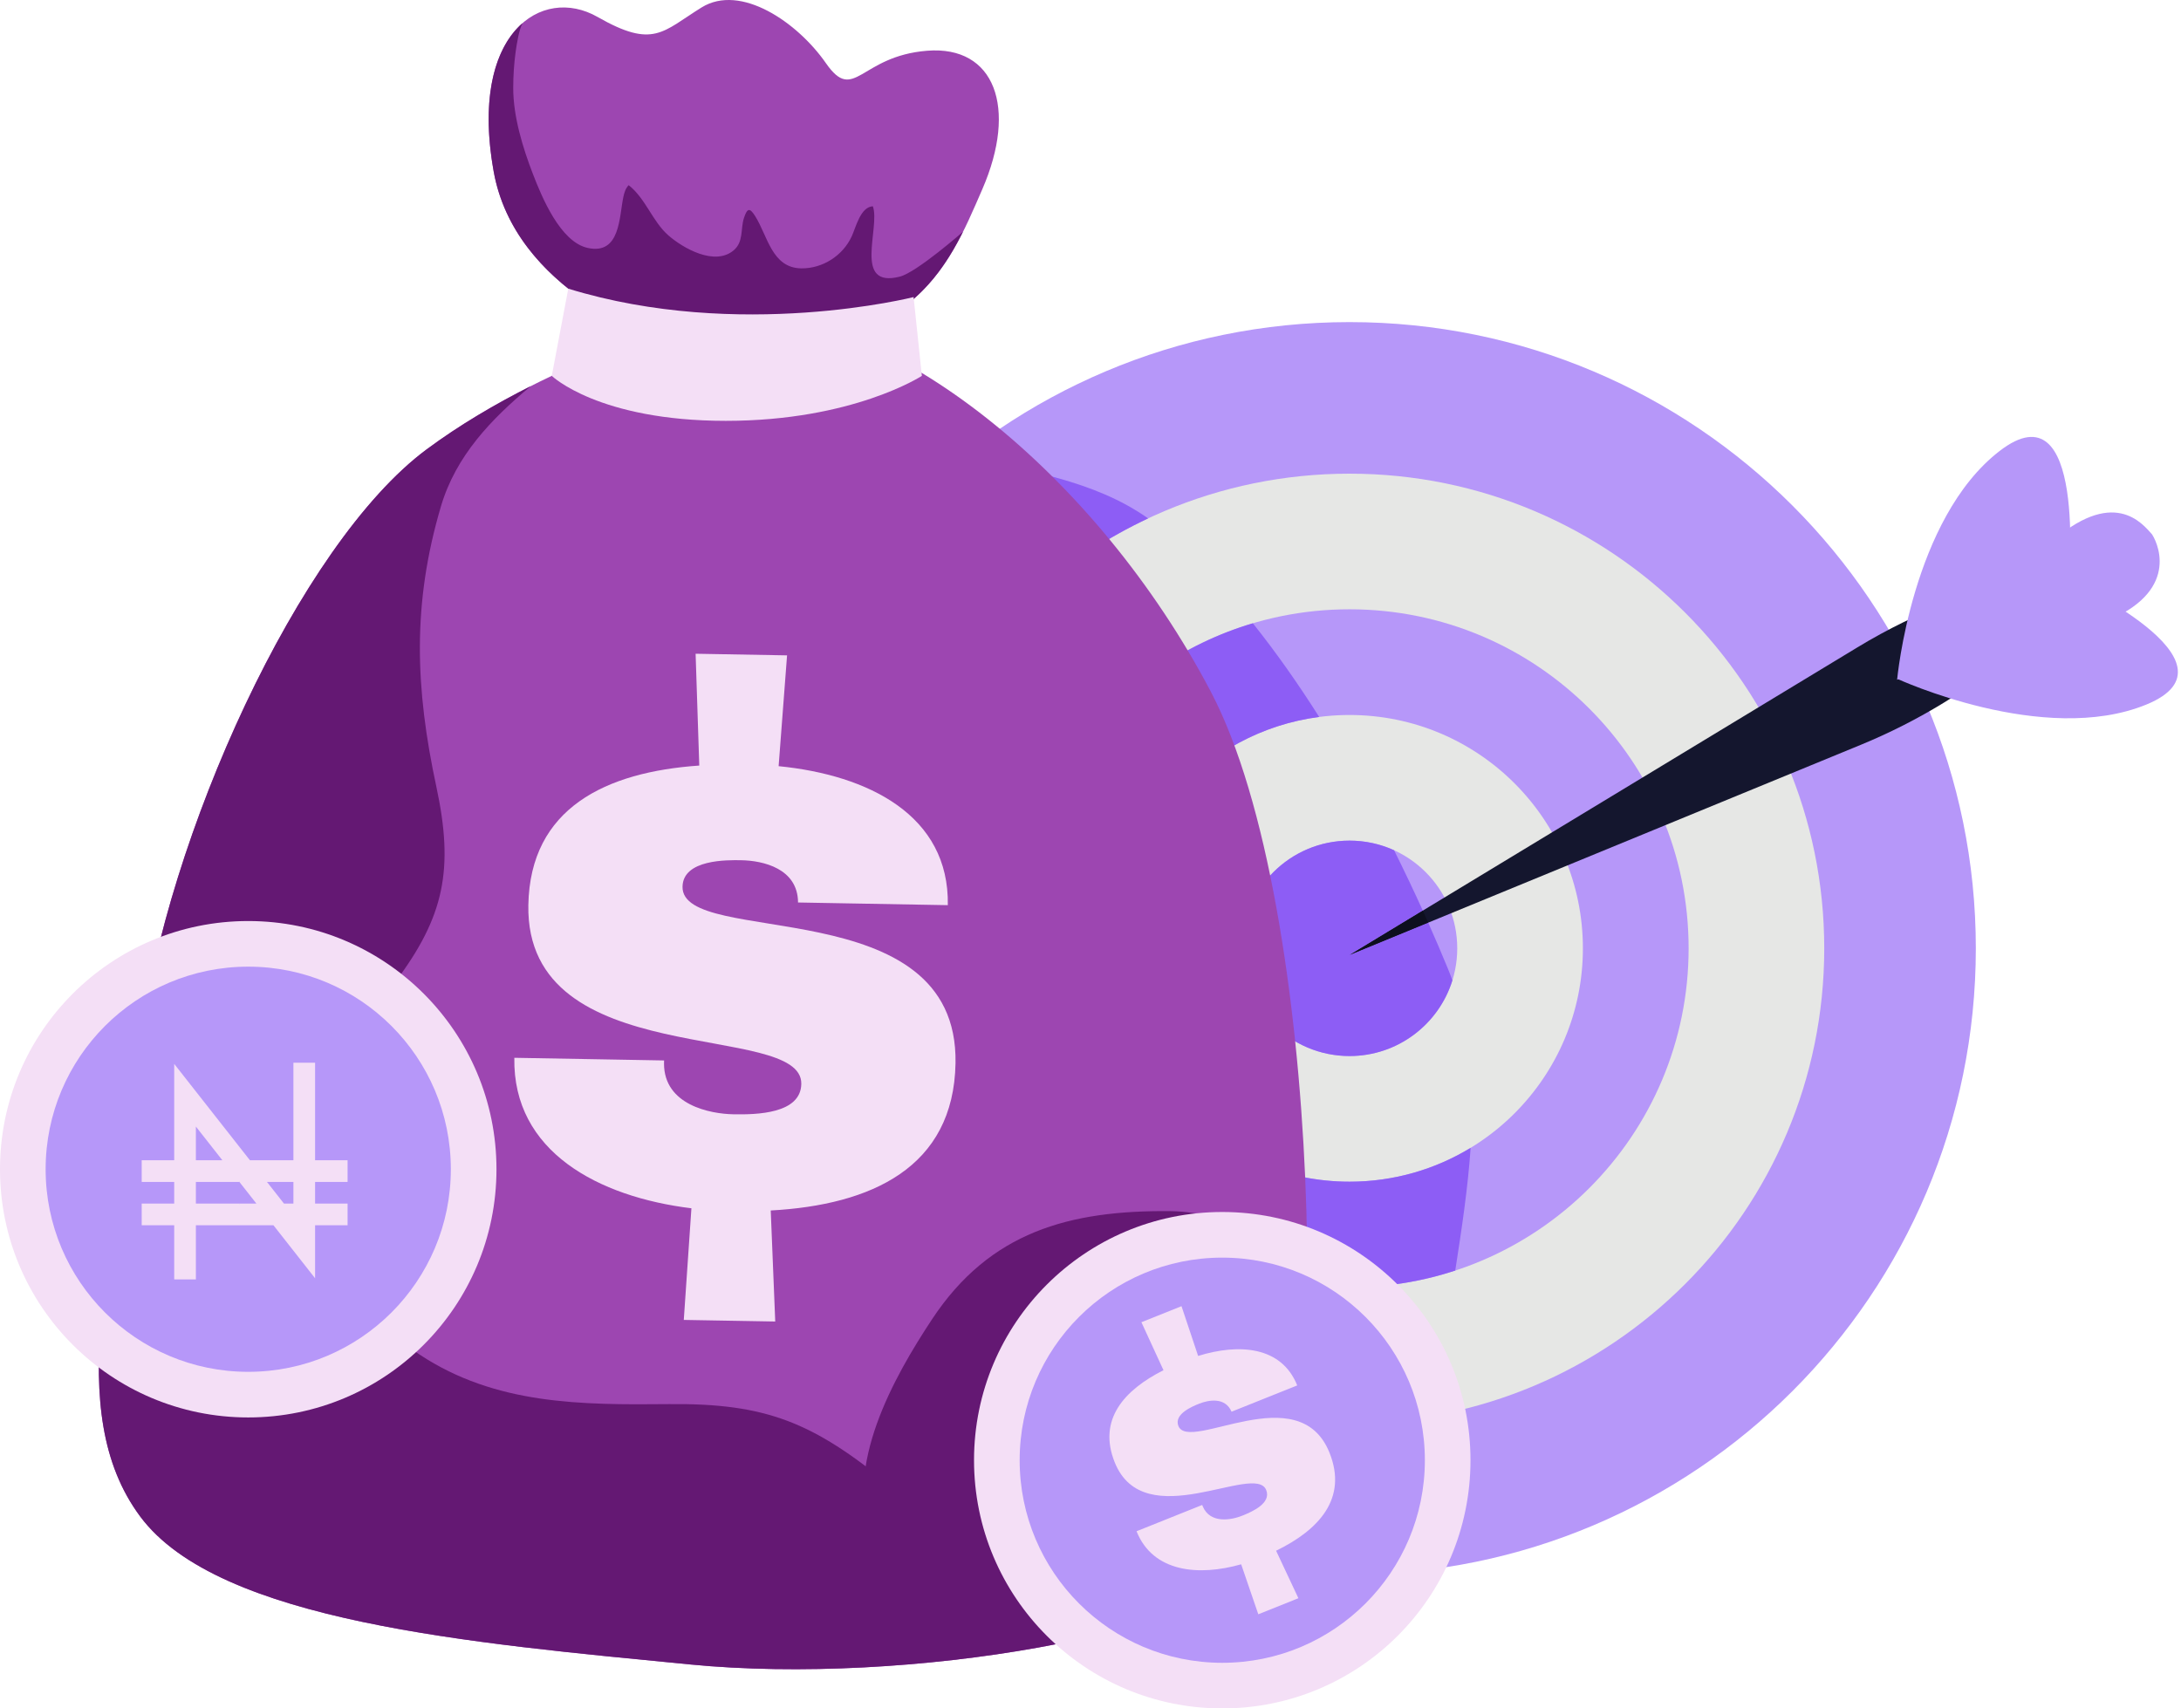 <svg width="277" height="217" viewBox="0 0 277 217" fill="none" xmlns="http://www.w3.org/2000/svg">
<path d="M250.942 120.456C250.942 164.385 215.33 200 171.4 200C127.468 200 91.856 164.385 91.856 120.456C91.856 76.524 127.468 40.913 171.4 40.913C215.33 40.913 250.942 76.524 250.942 120.456Z" fill="#B697F9"/>
<path d="M231.69 120.457C231.69 153.753 204.697 180.746 171.4 180.746C138.102 180.746 111.108 153.753 111.108 120.457C111.108 87.159 138.102 60.164 171.4 60.164C204.697 60.164 231.69 87.159 231.69 120.457Z" fill="#E6E7E5"/>
<path d="M214.465 120.456C214.465 144.238 195.184 163.52 171.401 163.52C147.616 163.52 128.336 144.238 128.336 120.456C128.336 96.67 147.616 77.391 171.401 77.391C195.184 77.391 214.465 96.67 214.465 120.456Z" fill="#B697F9"/>
<path d="M201.037 120.456C201.037 136.824 187.768 150.095 171.4 150.095C155.03 150.095 141.76 136.824 141.76 120.456C141.76 104.087 155.03 90.816 171.4 90.816C187.768 90.816 201.037 104.087 201.037 120.456Z" fill="#E6E7E5"/>
<path d="M185.079 120.455C185.079 128.009 178.954 134.136 171.4 134.136C163.844 134.136 157.72 128.009 157.72 120.455C157.72 112.899 163.844 106.775 171.4 106.775C178.954 106.775 185.079 112.899 185.079 120.455Z" fill="#B697F9"/>
<path d="M273.33 67.882C272.105 66.52 268.406 61.709 260.185 69.148C252.356 76.23 242.854 86.34 242.854 86.34C242.854 86.34 256.283 82.853 266.253 79.379C276.721 75.733 274.332 69.464 273.33 67.882Z" fill="#B697F9"/>
<path d="M261.709 71.079L247.908 76.354C243.747 77.941 239.738 79.901 235.929 82.211L171.4 121.299L236.338 94.603C243.664 91.591 250.459 87.428 256.47 82.271L263.848 75.942C262.791 74.503 262.071 72.844 261.709 71.079Z" fill="#14162E"/>
<path d="M240.945 86.34C240.945 86.34 242.802 65.905 253.949 57.294C265.095 48.68 262.73 73.844 262.73 73.844L240.945 86.34Z" fill="#B697F9"/>
<path d="M240.945 86.214C240.945 86.214 259.567 94.83 272.602 89.49C285.637 84.146 262.664 73.605 262.664 73.605L240.945 86.214Z" fill="#B697F9"/>
<path d="M171.57 200C171.58 200 171.591 200 171.602 200C171.591 200 171.58 200 171.57 200ZM91.856 120.316C91.856 120.3 91.856 120.286 91.856 120.27C91.856 120.286 91.856 120.3 91.856 120.316ZM91.856 120.176C91.856 120.16 91.856 120.14 91.856 120.124C91.856 120.138 91.856 120.16 91.856 120.176ZM91.858 120.033C91.858 120.014 91.858 119.998 91.858 119.981C91.858 119.998 91.858 120.014 91.858 120.033ZM91.858 119.888C91.858 119.874 91.859 119.858 91.859 119.841C91.859 119.858 91.858 119.874 91.858 119.888ZM91.859 119.742C91.86 119.726 91.86 119.715 91.86 119.701C91.86 119.712 91.86 119.729 91.859 119.742ZM91.863 119.416C91.863 119.41 91.863 119.405 91.863 119.402C91.863 119.405 91.863 119.413 91.863 119.416ZM91.864 119.27C91.865 119.262 91.865 119.256 91.865 119.251C91.865 119.256 91.865 119.265 91.864 119.27ZM91.866 119.124C91.867 119.119 91.867 119.111 91.867 119.103C91.867 119.111 91.867 119.116 91.866 119.124ZM91.869 118.976C91.869 118.971 91.869 118.965 91.869 118.96C91.869 118.965 91.869 118.971 91.869 118.976Z" fill="#EC90A7"/>
<path d="M171.4 200C127.469 200 91.856 164.385 91.856 120.456C91.856 120.41 91.856 120.363 91.856 120.316C91.856 120.3 91.856 120.286 91.856 120.27C91.856 120.239 91.856 120.206 91.856 120.176C91.856 120.16 91.856 120.138 91.856 120.124C91.856 120.094 91.856 120.064 91.858 120.033C91.858 120.014 91.858 119.998 91.858 119.981C91.858 119.948 91.858 119.921 91.858 119.888C91.858 119.874 91.859 119.858 91.859 119.841C91.859 119.808 91.859 119.773 91.859 119.742C91.86 119.729 91.86 119.712 91.86 119.701C91.861 119.605 91.862 119.509 91.863 119.416C91.863 119.413 91.863 119.405 91.863 119.402C91.863 119.355 91.864 119.314 91.864 119.27C91.865 119.265 91.865 119.256 91.865 119.251C91.865 119.21 91.866 119.168 91.866 119.125C91.867 119.116 91.867 119.111 91.867 119.103C91.868 119.059 91.868 119.017 91.869 118.976C91.869 118.971 91.869 118.965 91.869 118.96C92.329 94.087 104.218 72.024 122.49 57.751C130.373 59.961 138.759 60.867 145.819 65.846C125.31 75.467 111.108 96.303 111.108 120.456C111.108 153.753 138.102 180.746 171.4 180.746C175.2 180.746 178.92 180.394 182.526 179.721C182.406 181.803 182.363 183.865 182.426 185.902C182.552 190.071 182.717 194.566 183.09 199.138C179.337 199.69 175.505 199.989 171.602 200C171.591 200 171.58 200 171.57 200C171.513 200 171.456 200 171.4 200Z" fill="#8D5DF5"/>
<path d="M171.401 163.52C147.616 163.52 128.336 144.238 128.336 120.456C128.336 100.938 141.318 84.454 159.119 79.165C162.086 82.88 164.903 86.898 167.546 91.066C152.997 92.955 141.761 105.391 141.761 120.456C141.761 136.824 155.031 150.095 171.401 150.095C177.032 150.095 182.296 148.524 186.78 145.795C186.426 150.941 185.637 156.166 184.825 161.386C180.6 162.77 176.088 163.52 171.401 163.52Z" fill="#8D5DF5"/>
<path d="M171.4 134.136C163.844 134.136 157.72 128.009 157.72 120.455C157.72 112.899 163.844 106.775 171.4 106.775C173.415 106.775 175.33 107.212 177.054 107.994C178.348 110.587 179.568 113.157 180.705 115.661L171.4 121.298L181.391 117.19C182.279 119.187 183.111 121.136 183.887 123.026C184.091 123.52 184.283 124.02 184.465 124.522C182.732 130.091 177.539 134.136 171.4 134.136Z" fill="#8D5DF5"/>
<path d="M171.4 121.299L180.705 115.662C180.938 116.175 181.166 116.686 181.391 117.191L171.4 121.299Z" fill="#0D0F1F"/>
<path d="M92.111 39.614C92.111 39.614 70.449 45.029 54.202 57.066C37.955 69.1 21.106 106.408 17.797 132.583C14.487 158.759 7.867 179.217 17.797 192.607C27.725 205.996 59.918 208.704 87.599 211.411C115.278 214.119 153.472 207.5 161.152 197.87C168.832 188.243 168.231 115.368 153.79 87.87C139.348 60.375 113.172 39.012 92.111 39.614Z" fill="#9D46B1"/>
<path d="M129.004 196.41C123.44 194.561 117.716 192.541 113.124 188.757C103.27 180.636 97.261 178.227 84.996 178.347C73.777 178.459 62.935 178.427 53.302 172.061C44.717 166.386 39.919 153.713 41.992 143.758C43.5 136.513 45.673 130.738 50.145 124.8C56.455 116.422 57.665 110.4 55.419 99.924C52.734 87.408 52.333 76.709 56.007 64.303C57.906 57.895 62.377 53.24 67.411 49.048C62.957 51.296 58.4 53.954 54.202 57.066C37.955 69.1 21.106 106.408 17.797 132.583C14.487 158.759 7.867 179.217 17.797 192.607C27.725 205.996 59.918 208.704 87.599 211.411C115.278 214.119 153.472 207.5 161.152 197.87C162.643 196.004 163.817 191.734 164.643 185.895C155.032 195.395 142.572 200.918 129.004 196.41Z" fill="#641873"/>
<path d="M89.102 45.03C89.102 45.03 65.861 39.389 62.701 21.788C59.542 4.187 68.794 -1.906 75.902 2.157C83.01 6.219 84.138 4.028 89.102 0.948C94.067 -2.131 101.287 2.834 104.898 8.025C108.509 13.213 109.185 7.122 117.76 6.444C126.335 5.767 129.269 13.665 124.755 24.046C120.243 34.424 115.954 45.482 89.102 45.03Z" fill="#9D46B1"/>
<path d="M114.293 35.134C108.273 36.684 111.838 28.904 110.858 26.201C109.283 26.277 108.697 28.889 108.172 30.026C107.04 32.475 104.484 34.118 101.773 34.087C98.021 34.04 97.499 29.946 95.897 27.429C95.223 26.372 94.91 26.409 94.49 27.678C94.029 29.077 94.472 30.711 93.17 31.805C90.766 33.82 86.768 31.533 84.903 29.912C82.867 28.143 82.02 25.235 79.845 23.518C79.447 23.929 79.284 24.479 79.168 25.029C78.63 27.563 78.786 32.382 74.662 31.496C71.164 30.748 68.816 25.032 67.691 22.121C66.395 18.773 65.174 14.776 65.183 11.158C65.187 9.583 65.283 8.066 65.497 6.53C65.62 5.647 65.92 3.72 66.357 2.979L66.329 2.967C62.98 5.909 60.964 12.11 62.701 21.788C65.388 36.76 82.603 43.078 87.689 44.631C88.577 44.903 89.507 45.042 90.434 45.045C111.587 45.099 118.164 37.729 122.31 29.422L122.273 29.461C122.273 29.461 116.448 34.576 114.293 35.134Z" fill="#641873"/>
<path d="M98.89 97.317C110.283 98.442 120.579 103.561 120.379 114.972L101.356 114.632C101.331 110.317 96.925 109.312 94.147 109.265C92.4 109.234 86.747 109.133 86.685 112.626C86.546 120.439 121.749 112.942 121.357 135.044C121.122 148.306 110.652 153.058 97.888 153.753L98.46 167.856L86.845 167.653L87.814 153.474C76.014 152.028 65.11 146.285 65.323 134.359L84.342 134.696L84.334 135.105C84.343 140.351 90.184 141.484 93.166 141.535C96.049 141.586 101.706 141.486 101.77 137.678C101.915 129.557 66.727 136.34 67.103 114.955C67.326 102.617 76.972 98.053 88.812 97.239L88.346 83.037L99.962 83.243L98.89 97.317Z" fill="#F4DFF6"/>
<path d="M72.175 36.666L70.078 47.743C70.078 47.743 76.016 53.455 92.188 53.455C108.359 53.455 117.083 47.739 117.083 47.739L116.031 37.734C116.031 37.734 93.909 43.341 72.175 36.666Z" fill="#F4DFF6"/>
<path d="M148.591 153.836C135.811 153.717 125.722 156.464 118.391 167.546C113.534 174.885 107.066 186.325 110.76 195.517C111.776 198.046 113.104 200.345 114.454 202.618C133.077 200.939 150.493 196.248 155.234 190.305C158.168 186.626 159.779 172.874 159.709 156.265C156.193 155.147 152.669 153.872 148.591 153.836Z" fill="#641873"/>
<path d="M186.761 185.474C186.761 202.885 172.646 217 155.234 217C137.821 217 123.707 202.885 123.707 185.474C123.707 168.061 137.821 153.945 155.234 153.945C172.646 153.945 186.761 168.061 186.761 185.474Z" fill="#F4DFF6"/>
<path d="M180.966 185.474C180.966 199.684 169.445 211.205 155.234 211.205C141.022 211.205 129.503 199.684 129.503 185.474C129.503 171.262 141.022 159.741 155.234 159.741C169.445 159.741 180.966 171.262 180.966 185.474Z" fill="#B697F9"/>
<path d="M152.17 172.227C157.334 170.629 162.752 170.972 164.755 175.973L156.415 179.311C155.614 177.437 153.513 177.807 152.295 178.296C151.529 178.601 149.051 179.594 149.663 181.124C151.034 184.549 164.979 174.84 168.858 184.529C171.185 190.342 167.499 194.329 162.072 196.97L164.904 203.001L159.812 205.042L157.636 198.694C152.238 200.225 146.44 199.724 144.348 194.495L152.686 191.157L152.758 191.339C153.722 193.619 156.472 193.043 157.778 192.517C159.042 192.012 161.486 190.933 160.816 189.263C159.392 185.703 145.322 195.101 141.569 185.725C139.406 180.316 142.767 176.563 147.77 174.041L144.966 167.945L150.058 165.907L152.17 172.227Z" fill="#F4DFF6"/>
<path d="M63.055 148.515C63.055 165.926 48.94 180.041 31.527 180.041C14.115 180.041 0 165.926 0 148.515C0 131.102 14.115 116.987 31.527 116.987C48.94 116.987 63.055 131.102 63.055 148.515Z" fill="#F4DFF6"/>
<path d="M57.259 148.515C57.259 162.725 45.739 174.246 31.527 174.246C17.316 174.246 5.796 162.725 5.796 148.515C5.796 134.303 17.316 122.782 31.527 122.782C45.739 122.782 57.259 134.303 57.259 148.515Z" fill="#B697F9"/>
<path d="M24.878 152.875V150.123H30.383L31.301 148.242L30.383 145.643L22.126 135.134V147.37H17.997V150.123H22.126V152.875H17.997V155.628H22.126V162.509H24.878V155.628H30.383L31.301 154.401L30.383 152.875H24.878ZM24.878 143.092L28.24 147.37H24.878V143.092Z" fill="#F4DFF6"/>
<path d="M44.146 150.123V147.37H40.017V134.984H37.264V147.37H31.74L30.383 145.643V150.123H30.402L32.565 152.875H30.383V155.628H34.728L40.017 162.36V155.628H44.146V152.875H40.017V150.123H44.146ZM37.264 152.875H36.066L33.903 150.123H37.264V152.875Z" fill="#F4DFF6"/>
</svg>
